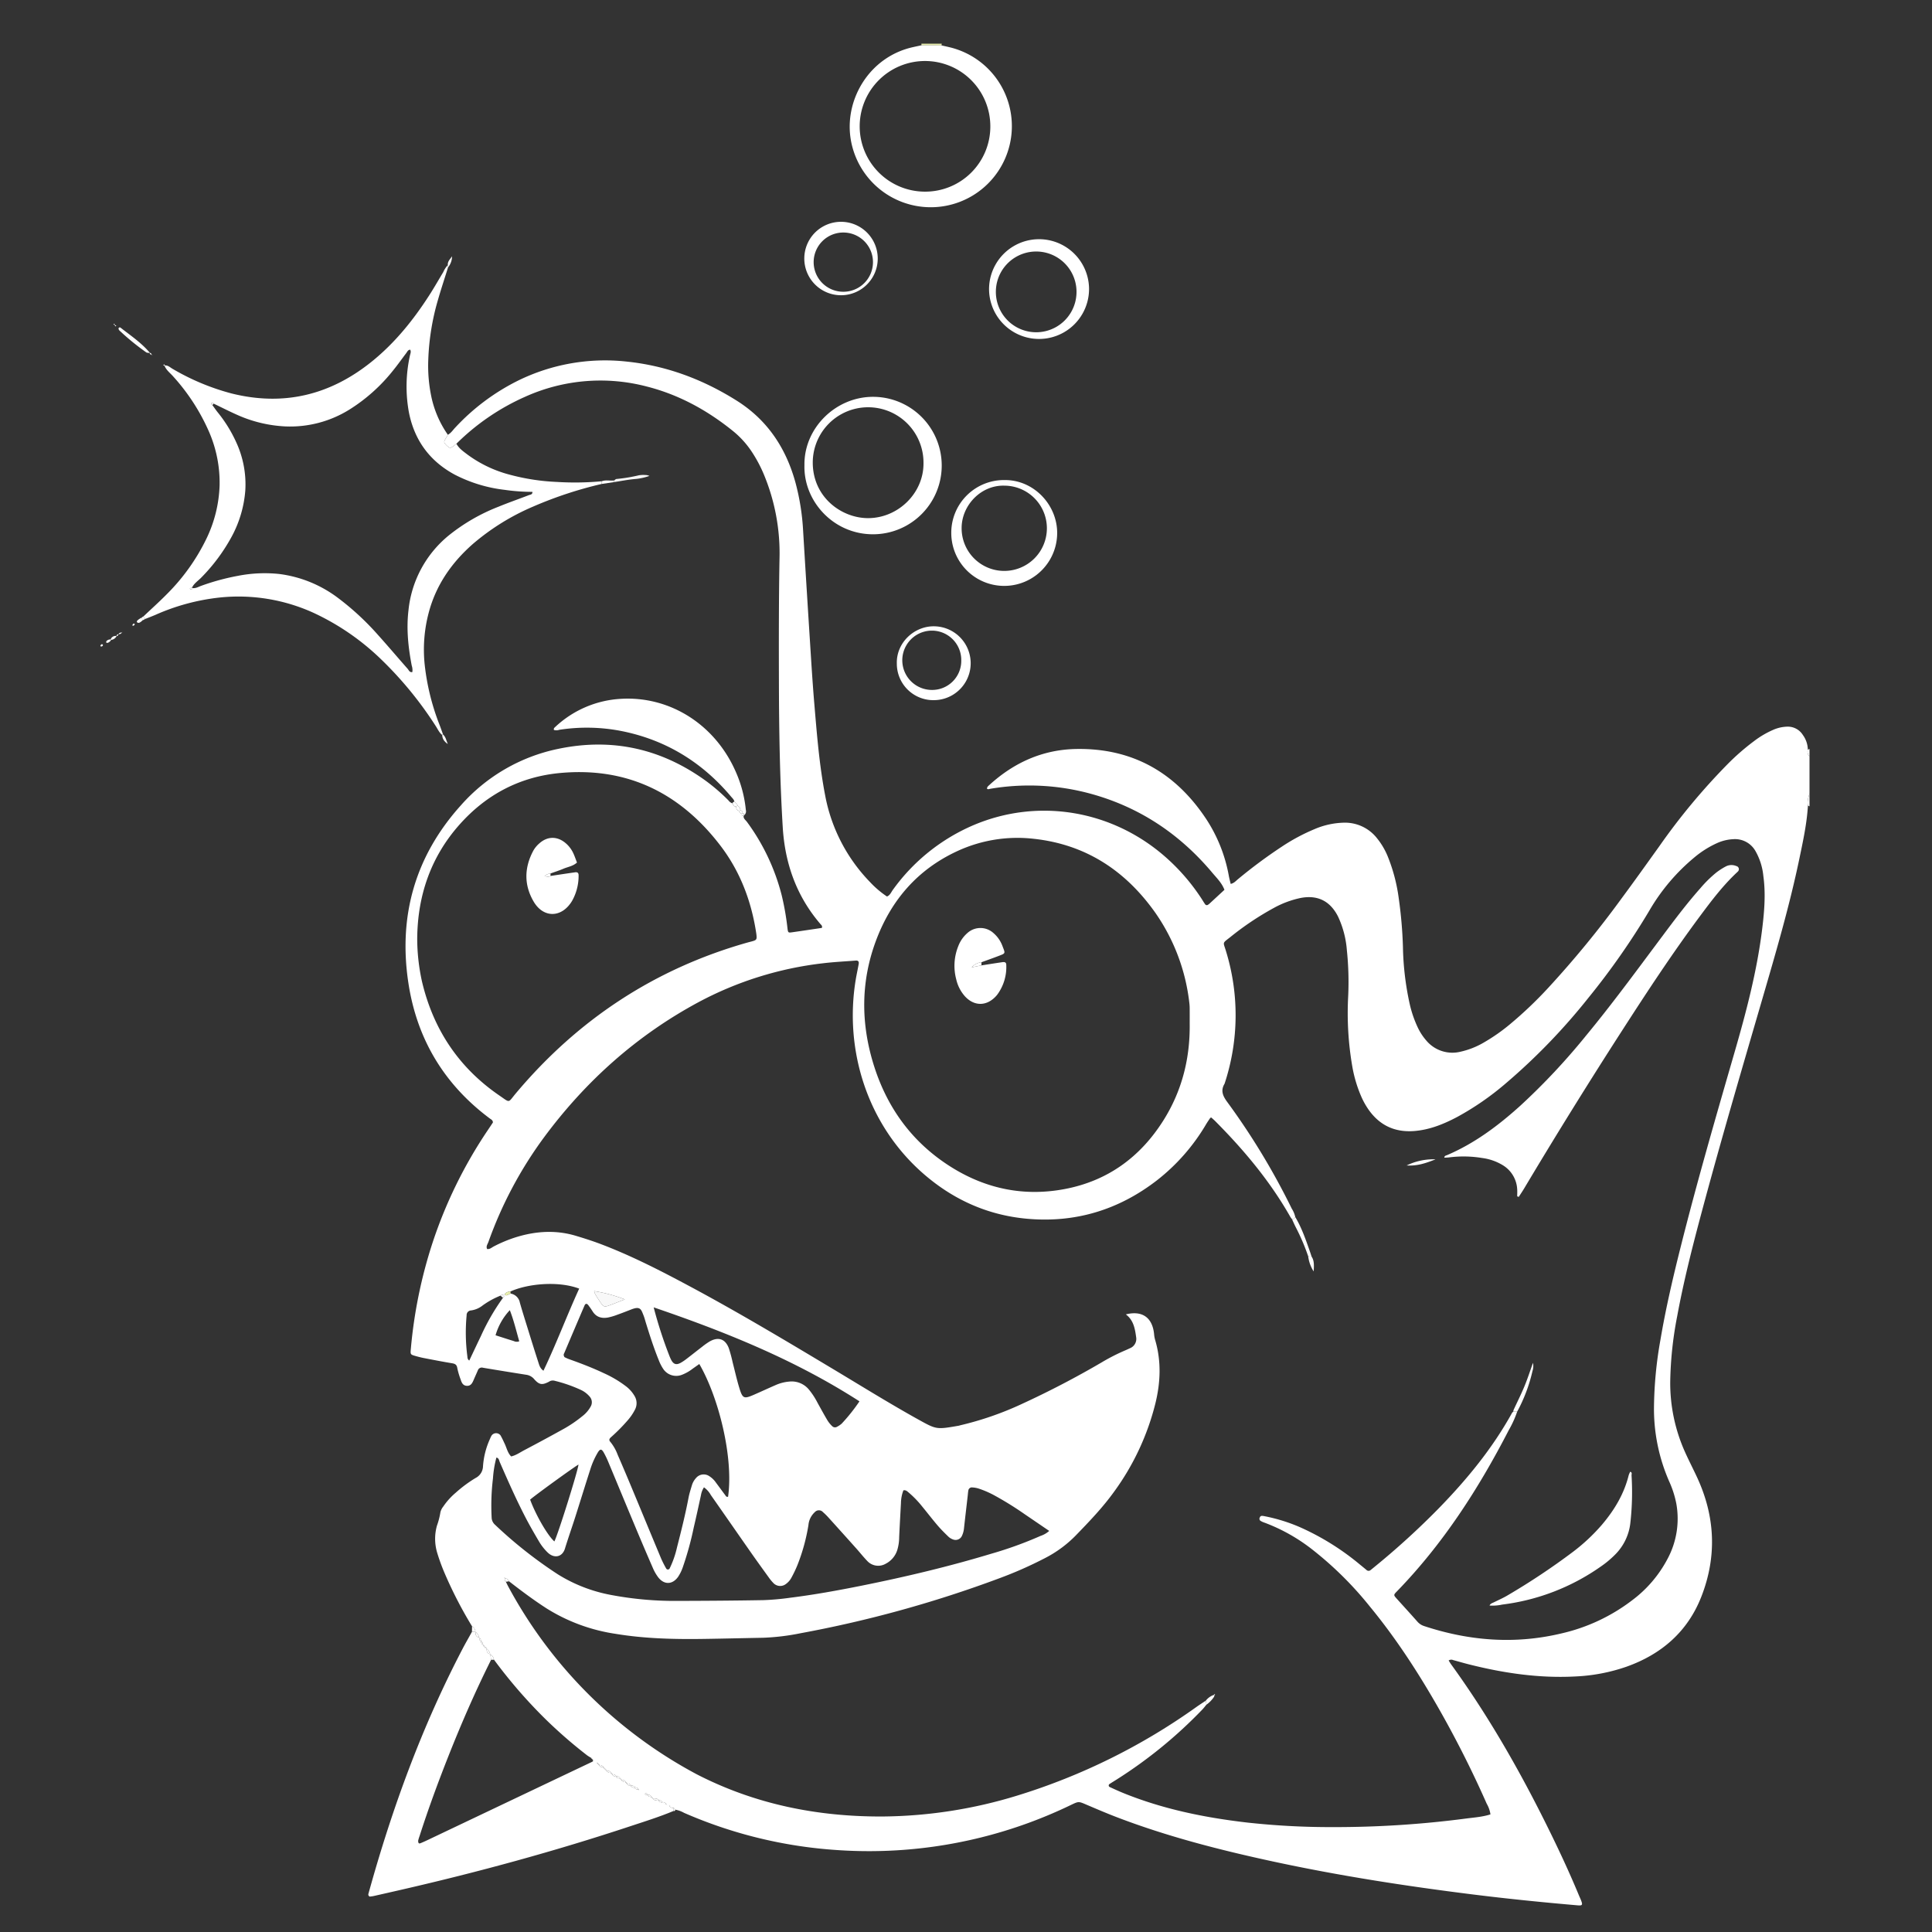 <svg id="Layer_1" data-name="Layer 1" xmlns="http://www.w3.org/2000/svg" viewBox="0 0 800 800"><rect x="0" y="0" width="800" height="800" fill="#333333" stroke="none"/><defs><style>.cls-1{fill:#fff;}.cls-2{fill:#e8eeae;}.cls-3{fill:#f8f8f8;}.cls-4{fill:#feffff;}</style></defs><g id="背景"><path class="cls-1" d="M307.951,337.706c-.269,1.208.744,1.802,1.305,2.563A87.701,87.701,0,0,1,323.722,370.871a110.662,110.662,0,0,1,2.362,13.567c.224,1.766.32,1.826,1.833,1.612,4.143-.586,8.281-1.213,12.394-1.82.334-.837-.273-1.232-.664-1.689-9.835-11.501-14.615-24.991-15.525-39.941-1.219-20.022-1.539-40.071-1.587-60.126-.041-17.115-.063-34.23.249-51.345a84.778,84.778,0,0,0-6.368-34.393,56.486,56.486,0,0,0-5.196-9.786,37.797,37.797,0,0,0-7.7-8.463c-10.656-8.614-22.435-15.077-35.764-18.455a75.739,75.739,0,0,0-50.147,4.188A95.045,95.045,0,0,0,188.994,183.735q-.574.451-1.15.904c-1.309,1.034-1.658,1.017-2.85-.141-1.328-1.291-1.34-1.471-.278-3.186.26-.42.486-.861.728-1.293,1.291-.663,2.046-1.89,3-2.897a90.205,90.205,0,0,1,25.895-19.43,81.699,81.699,0,0,1,44.973-7.988c16.581,1.687,31.717,7.375,45.734,16.191,12.723,8.002,20.448,19.673,24.366,34.023a96.201,96.201,0,0,1,3.127,19.622q1.371,22.751,2.816,45.497c.561,8.792,1.092,17.588,1.834,26.366,1.075,12.717,2.077,25.453,4.501,38.007a69.909,69.909,0,0,0,18.577,35.845,39.838,39.838,0,0,0,7.011,5.97c1.294-.511,1.727-1.795,2.453-2.78a79.592,79.592,0,0,1,33.685-26.9c26.548-11.138,56.767-6.132,78.802,12.986A83.98,83.98,0,0,1,497.718,372.417c.416.642.795,1.31,1.246,1.925a.85.85,0,0,0,1.293.268,6.352,6.352,0,0,0,.605-.468q3.079-2.839,6.151-5.687c-1.048-2.805-3.172-4.866-5.03-7.078-13.87-16.508-31.089-27.797-52.058-33.155A96.659,96.659,0,0,0,410.056,326.62c-.447.073-.908.35-1.352-.019-.025-.75.528-1.142.986-1.56,10.188-9.305,22.121-14.662,35.954-14.903,23.376-.408,41.21,9.846,53.954,29.208a63.259,63.259,0,0,1,9.236,23.334c.206,1.094.497,2.173.763,3.322,1.388-.27,2.116-1.214,2.977-1.916a205.12,205.12,0,0,1,18.131-13.459,80.252,80.252,0,0,1,13.463-7.237,32.669,32.669,0,0,1,12.625-2.741,16.83,16.83,0,0,1,13.34,6.381,29.871,29.871,0,0,1,4.479,7.542,70.876,70.876,0,0,1,4.571,17.342,181.974,181.974,0,0,1,1.746,20.211,119.181,119.181,0,0,0,2.868,23.912,47.183,47.183,0,0,0,3.253,9.38,23.331,23.331,0,0,0,3.542,5.437,14.074,14.074,0,0,0,14.17,4.639,33.613,33.613,0,0,0,9.906-3.955,76.347,76.347,0,0,0,10.643-7.47,166.56,166.56,0,0,0,15.801-15.046,414.639,414.639,0,0,0,30.346-37.001c5.318-7.181,10.503-14.461,15.71-21.723a265.645,265.645,0,0,1,28.134-33.826,96.87,96.87,0,0,1,10.96-9.556,38.059,38.059,0,0,1,7.887-4.665,15.381,15.381,0,0,1,5.917-1.357,7.336,7.336,0,0,1,6.455,3.438,10.63,10.63,0,0,1,2.062,6.064,2.742,2.742,0,0,0,.695,2.807v15.33c-.47,1.645-1.034,3.278-.653,5.034-.44,7.417-2.015,14.657-3.524,21.896-4.089,19.617-9.719,38.83-15.322,58.051-8.635,29.622-17.345,59.224-25.315,89.034-3.756,14.046-7.335,28.137-9.971,42.446a153.3,153.3,0,0,0-2.886,26.992A69.731,69.731,0,0,0,697.765,601.34c1.569,3.487,3.332,6.886,4.942,10.355,7.53,16.22,8.293,32.793,1.791,49.428-5.688,14.554-16.566,23.925-31.16,29.077a74.212,74.212,0,0,1-20.598,3.964c-15.055.857-29.777-1.293-44.329-4.941-2.225-.558-4.425-1.213-6.643-1.802a1.929,1.929,0,0,0-1.912.153c.345.544.651,1.089,1.015,1.591,16.226,22.386,29.748,46.362,41.828,71.184,3.906,8.027,7.639,16.136,11.061,24.385.293.706.626,1.396.905,2.108.773,1.973.556,2.29-1.419,2.119-14.492-1.255-28.965-2.706-43.398-4.51-27.851-3.482-55.574-7.778-83.019-13.712-21.823-4.719-43.424-10.263-64.322-18.25-4.285-1.638-8.503-3.452-12.724-5.251-3.133-1.335-3.116-1.39-6.363.175q-8.618,4.155-17.602,7.443a192.394,192.394,0,0,1-80.123,11.149,188.689,188.689,0,0,1-62.478-15.365,11.101,11.101,0,0,0-3.572-1.282q-.365-.422-.731-.844-1.533-.765-3.064-1.534a1.817,1.817,0,0,0-1.532-.767,1.889,1.889,0,0,0-1.504-.778c-.593-.798-1.476-.711-2.315-.76q-.377-.377-.753-.755a1.835,1.835,0,0,0-1.547-.787,3.394,3.394,0,0,0-.529-.493.358.358,0,0,0-.577.241c-.016.06.139.211.241.25a6.348,6.348,0,0,0,.709.187,1.902,1.902,0,0,0,1.569.737q.384.37.767.741c.574.832,1.466.736,2.306.791a1.864,1.864,0,0,0,1.497.786q1.533.767,3.071,1.526a1.933,1.933,0,0,0,1.533.765q.034.62.069,1.239c-5.884,2.45-11.965,4.346-18.006,6.346-30.975,10.254-62.415,18.839-94.208,26.145q-5.958,1.369-11.923,2.711c-.599.134-1.219.177-1.648.237-.787-.499-.55-1.035-.425-1.485,9.67-34.982,22.065-68.916,38.905-101.137,1.239-2.371,2.584-4.686,3.879-7.027q.749.015,1.5.029c-.097,1.175.155,2.115,1.539,2.294-.053.664-.057,1.303.756,1.54a1.583,1.583,0,0,0,.747,1.547.875.875,0,0,0,.779.77c.066.449.234.794.775.755-.074,1.154.215,2.069,1.525,2.308l.286,2.381c-6.609,13.227-12.495,26.774-17.919,40.525-4.206,10.665-8.151,21.425-11.657,32.343a18.121,18.121,0,0,0-.566,1.821,1.747,1.747,0,0,0,.107,1.069c.215.425.671.215.981.089.942-.383,1.869-.807,2.788-1.244q23.979-11.398,47.954-22.804,10.171-4.836,20.343-9.669c.095-.066.268-.129.27-.197a3.174,3.174,0,0,0-.091-.613.396.396,0,0,1-.376-.416l.001-.018a1.012,1.012,0,0,0-.451-.352,18.16,18.16,0,0,1-1.61-1.002,197.874,197.874,0,0,1-17.031-14.791A206.764,206.764,0,0,1,204.541,687.233a3.347,3.347,0,0,0-1.537-2.254,4.216,4.216,0,0,0-1.524-2.306.934.934,0,0,0-.777-.758c-.075-.442-.241-.792-.776-.769.034-.655-.012-1.272-.753-1.552a1.869,1.869,0,0,0-.753-1.545,3.952,3.952,0,0,0-1.542-2.29,2.988,2.988,0,0,0-1.412-2.334,173.567,173.567,0,0,1-11.544-22.449,80.039,80.039,0,0,1-2.859-7.895,20.087,20.087,0,0,1-.132-11.344,30.17,30.17,0,0,0,1.431-5.528,5.876,5.876,0,0,1,1.175-2.367,27.916,27.916,0,0,1,5.101-5.682,54.067,54.067,0,0,1,8.289-6.155,5.598,5.598,0,0,0,3.071-4.832,32.768,32.768,0,0,1,2.925-11.432,8.383,8.383,0,0,1,.662-1.359,2.301,2.301,0,0,1,3.637-.07,32.704,32.704,0,0,1,1.537,3.063c1.003,1.883,1.315,4.118,2.902,5.703,2.014-.458,3.676-1.672,5.457-2.608q7.788-4.094,15.488-8.357a53.511,53.511,0,0,0,8.576-5.742,12.764,12.764,0,0,0,3.456-4.044,3.512,3.512,0,0,0-.404-3.947,10.796,10.796,0,0,0-3.947-2.959A59.77,59.77,0,0,0,229.455,571.697a2.763,2.763,0,0,0-2.144.451c-2.808,1.432-3.952,1.311-6.035-.969a5.197,5.197,0,0,0-3.167-1.885q-9.07-1.424-18.126-2.943a1.711,1.711,0,0,0-2.125,1.107c-.556,1.288-1.142,2.562-1.693,3.852-.567,1.328-1.151,2.648-2.927,2.526-1.557-.107-2.072-1.304-2.471-2.557A31.476,31.476,0,0,1,189.362,566.525c-.219-1.458-.926-1.824-2.22-2.037-3.899-.642-7.778-1.405-11.659-2.153-1.125-.217-2.238-.506-3.342-.817-2.28-.644-2.24-.655-2.004-3.186a197.011,197.011,0,0,1,8.87-43.423,189.178,189.178,0,0,1,22.989-46.949c.713-1.057,1.417-2.121,2.102-3.148.014-.981-.763-1.288-1.341-1.72-18.811-14.056-30.078-32.773-33.628-55.897-4.279-27.872,2.768-52.687,21.719-73.733a73.521,73.521,0,0,1,40.389-23.393c22.501-4.681,43.024.03,61.527,13.627a78.507,78.507,0,0,1,8.934,7.8,3.198,3.198,0,0,0,1.5,1.12c.529.122.623-.315.901-.518l.048-.189c-.341.241-.845.321-.713.962a1.276,1.276,0,0,0,1.443,1.084l.046-.007-.044-.065c-.18,1.032.408,1.846,1.325,1.81.099-.004.192-.149.289-.228l-.069-.092c-.555.778-.376,1.148.801,1.656l-.073-.099c-.02.607.063,1.108.879.852ZM250.451,732.562l.765.742a1.807,1.807,0,0,0,1.534.79q.382.372.764.745a2.002,2.002,0,0,0,1.49.833,1.96,1.96,0,0,0,1.579.721q.378.376.756.752a1.786,1.786,0,0,0,1.544.781l.761.747a1.971,1.971,0,0,0,1.497.823,2.152,2.152,0,0,0,1.533.767,1.94,1.94,0,0,0,1.568.738l.423.27-.276-.419a1.883,1.883,0,0,0-1.55-.787,1.853,1.853,0,0,0-1.527-.773,1.794,1.794,0,0,0-1.532-.755l-.753-.755a1.789,1.789,0,0,0-1.543-.781q-.379-.375-.758-.749a1.846,1.846,0,0,0-1.539-.797,1.778,1.778,0,0,0-1.532-.754l-.75-.757a1.762,1.762,0,0,0-1.549-.775q-.373-.38-.747-.759l-.764-.768a1.841,1.841,0,0,0-1.545-.782q-.381-.39-.763-.778l-.453-.261.267.447.787.754a1.834,1.834,0,0,0,1.538.79Q250.063,732.186,250.451,732.562Zm-41.306-79.023c-.159-.326-.265-.367-.273-.12-.001.027.195.06.3.091a1.091,1.091,0,0,0,.295,1.471c.284.571.559,1.146.854,1.712a190.058,190.058,0,0,0,78.206,78.013c24.108,12.405,49.896,17.567,76.811,17.469a194.809,194.809,0,0,0,56.107-8.733,257.98,257.98,0,0,0,74.044-36.678c1.247-.879,2.534-1.701,3.803-2.549l.275,1.637c-.568.68-1.097,1.398-1.709,2.036a190.444,190.444,0,0,1-35.501,28.99c-.969.616-1.954,1.207-2.913,1.839a.704.704,0,0,0,.02,1.228c1.856.845,3.704,1.71,5.592,2.478,16.435,6.685,33.635,10.189,51.178,12.234a315.571,315.571,0,0,0,35.527,1.908,417.108,417.108,0,0,0,55.342-3.554c3.361-.438,6.787-.663,10.06-1.715a12.234,12.234,0,0,0-1.542-4.409q-8.513-19.269-18.848-37.627c-8.729-15.477-18.302-30.392-29.622-44.129a145.407,145.407,0,0,0-23.617-23.395,74.204,74.204,0,0,0-19.92-11.234,7.559,7.559,0,0,1-1.724-.797,1.054,1.054,0,0,1-.213-1.374.902.902,0,0,1,.826-.649,6.089,6.089,0,0,1,1.131.149,70.559,70.559,0,0,1,14.935,4.672,106.017,106.017,0,0,1,24.583,15.378c.891.725,1.784,1.448,2.664,2.187a1.238,1.238,0,0,0,1.716.063c.505-.39.993-.801,1.487-1.205a321.88,321.88,0,0,0,26.604-24.22c11.725-12.008,22.322-24.888,30.477-39.645a3.027,3.027,0,0,1,.515-.549q.805.017,1.611.033a42.642,42.642,0,0,1-3.473,7.637c-12.522,24.28-27.193,47.071-46.318,66.769-1.451,1.494-1.43,1.526-.012,3.1,2.82,3.129,5.667,6.236,8.456,9.392a6.256,6.256,0,0,0,2.815,1.872c18.711,6.173,37.692,7.652,56.951,3.029a75.915,75.915,0,0,0,29.227-13.733,50.912,50.912,0,0,0,14.571-17.031A35.147,35.147,0,0,0,694.12,622.58a41.104,41.104,0,0,0-2.915-9.085,74.864,74.864,0,0,1-6.329-30.506,166.704,166.704,0,0,1,2.673-28.176c2.23-13.217,5.298-26.255,8.573-39.248,6.766-26.847,14.477-53.43,22.173-80.019,4.864-16.802,9.294-33.704,11.417-51.115.882-7.231,1.465-14.484.446-21.767a25.903,25.903,0,0,0-3.192-10.147,9.73,9.73,0,0,0-9.242-5.03,18.361,18.361,0,0,0-6.652,1.592,40.59,40.59,0,0,0-9.669,6.126,82.289,82.289,0,0,0-18.434,21.843,302.465,302.465,0,0,1-25.199,36.071,254.497,254.497,0,0,1-34.268,35.489,116.086,116.086,0,0,1-20.12,13.911c-5.559,2.935-11.322,5.292-17.69,5.806-7.915.64-14.225-2.19-18.866-8.659a31.427,31.427,0,0,1-3.181-5.665,54.712,54.712,0,0,1-3.63-12.066,129.704,129.704,0,0,1-1.764-29.374,126.529,126.529,0,0,0-.545-19.126,39.847,39.847,0,0,0-3.687-13.987c-3.275-6.413-8.479-8.954-15.484-7.613a39.998,39.998,0,0,0-11.071,4.126,120.235,120.235,0,0,0-18.102,12.135c-3.337,2.615-2.877,1.865-1.743,5.63a90.32,90.32,0,0,1-.547,55.012c-1.706,2.82-.764,5.03,1.084,7.55a291.301,291.301,0,0,1,26.724,44.165,10.751,10.751,0,0,1,1.465,3.504,1.429,1.429,0,0,1-1.375.851,9.904,9.904,0,0,1-.673-.927c-8.39-14.774-19.174-27.668-31.109-39.657-.533-.536-1.116-1.022-1.638-1.497-.233.113-.385.137-.443.223-.565.84-1.145,1.672-1.664,2.541a82.362,82.362,0,0,1-20.316,23.209c-15.949,12.349-34.021,17.804-54.093,15.934-16.245-1.513-30.501-7.982-42.774-18.713-23.089-20.188-32.774-51.038-27.907-80.359.355-2.139.838-4.256,1.214-6.392.177-1.006-.223-1.492-1.204-1.415-4.578.359-9.163.579-13.732,1.133a143.96,143.96,0,0,0-51.202,15.991c-25.737,13.807-46.993,32.831-64.309,56.277a167.79,167.79,0,0,0-22.888,43.139c-.327.909-1.077,1.792-.523,2.893,1.131.17,1.893-.624,2.753-1.067a56.35,56.35,0,0,1,9.538-3.926c8.128-2.456,16.299-2.93,24.504-.458,3.416,1.029,6.826,2.11,10.16,3.373,12.912,4.891,25.161,11.203,37.305,17.716,20.135,10.798,39.733,22.529,59.326,34.269,11.711,7.018,23.306,14.235,35.252,20.852,7.257,4.02,7.305,3.989,16.423,2.414.25-.043.49-.143.739-.2a131.248,131.248,0,0,0,25.612-8.902q16.87-7.766,32.906-17.155a80.893,80.893,0,0,1,9.183-4.717c.821-.35,1.638-.711,2.442-1.098a4.152,4.152,0,0,0,2.598-4.635c-.489-3.526-1.081-7.019-4.262-9.393,6.797-1.708,11.024,1.297,11.699,8.177a11.911,11.911,0,0,0,.39,2.254c2.647,8.818,2.297,17.672.133,26.484a105.073,105.073,0,0,1-17.098,36.524c-4.715,6.553-10.28,12.348-15.886,18.129a49.237,49.237,0,0,1-12.567,9.274,165.234,165.234,0,0,1-19.238,8.497,488.994,488.994,0,0,1-82.123,22.686,94.659,94.659,0,0,1-15.565,1.877c-8.167.151-16.334.358-24.501.477-12.263.179-24.505-.102-36.642-2.121a74.135,74.135,0,0,1-28.503-10.539c-5.374-3.466-10.472-7.288-15.514-11.201a2.023,2.023,0,0,0-1.628-1.242Zm-1.923-117.031a34.119,34.119,0,0,0-7.334,4.025,9.964,9.964,0,0,1-4.821,2.092,1.92,1.92,0,0,0-1.848,1.989l.002.047a75.449,75.449,0,0,0,.277,16.771c.088.616.002,1.407.822,1.938,1.661-3.5,3.217-6.83,4.816-10.14a90.843,90.843,0,0,1,9.136-15.837c.391-.321.696-.688.202-1.133C207.985,535.82,207.619,536.312,207.222,536.508Zm4.226-.864a4.677,4.677,0,0,1,3.821,3.776c.977,3.428,2.05,6.829,3.106,10.234,1.471,4.743,2.931,9.489,4.469,14.21.423,1.3.734,2.727,2.19,3.724,5.337-11.198,9.671-22.766,14.795-33.997-8.783-3.301-21.446-2.016-28.476,1.195a3.231,3.231,0,0,0-2.093.739.638.638,0,0,0-.147.616.681.681,0,0,0,.613.233c.59-.196,1.15-.479,1.722-.729Zm281.179-111.714c0-2.169.014-4.339-.007-6.508a19.483,19.483,0,0,0-.16-2.292,81.192,81.192,0,0,0-14.081-37.199c-12.348-17.437-28.809-28.276-50.337-30.605a59.291,59.291,0,0,0-32.407,5.46c-15.622,7.442-26.235,19.601-32.471,35.573-6.857,17.563-6.87,35.43-1.167,53.264,5.685,17.775,16.267,31.963,32.224,41.85,14.37,8.904,30.013,12.03,46.619,8.893,17.754-3.354,31.299-13.192,40.887-28.411C489.413,451.759,492.812,438.297,492.628,423.93Zm-319.867-35.389a82.85,82.85,0,0,0,1.967,17.852c4.683,19.855,15.25,35.744,32.126,47.288,4.542,3.106,3.381,3.054,6.783-.994,25.599-30.455,57.349-51.457,95.683-62.346.858-.244,1.731-.438,2.583-.7,1.211-.373,1.458-.735,1.382-1.907-.025-.382-.061-.764-.118-1.143-1.997-13.368-6.656-25.716-14.885-36.468-16.658-21.766-38.523-32.546-66.163-30.055-16.737,1.509-30.756,8.878-41.897,21.44-11.965,13.49-17.306,29.523-17.46,47.034ZM291.497,615.87a8.673,8.673,0,0,0-1.246,3.256c-.977,4.485-1.949,8.972-2.999,13.44a131.943,131.943,0,0,1-4.458,16.219,17.697,17.697,0,0,1-1.99,4.122c-2.333,3.292-5.77,3.423-8.249.226a18.624,18.624,0,0,1-2.263-3.972q-3.82-8.767-7.501-17.593c-3.695-8.82-7.341-17.661-11.029-26.484a37.153,37.153,0,0,0-1.666-3.441c-.962-1.765-1.589-1.796-2.575-.175a32.717,32.717,0,0,0-3.092,6.983c-2.118,6.55-4.127,13.134-6.22,19.692-1.395,4.371-2.928,8.699-4.272,13.086-1.113,3.633-4.544,4.175-7.163,1.622a21.581,21.581,0,0,1-3.547-4.499c-1.941-3.295-3.866-6.607-5.625-10.002-3.874-7.476-7.275-15.177-10.642-22.892-.326-.746-.366-1.735-1.418-1.906a45.294,45.294,0,0,0-1.424,8.711,93.263,93.263,0,0,0-.543,16.06,4.099,4.099,0,0,0,1.362,3,181.348,181.348,0,0,0,26.111,20.607,63.503,63.503,0,0,0,21.981,8.509,141.423,141.423,0,0,0,27.406,2.46c11.87-.032,23.741-.106,35.609-.315a104.412,104.412,0,0,0,11.052-.982c10.002-1.248,19.916-3.044,29.794-5.031,18.005-3.622,35.862-7.857,53.449-13.168a159.147,159.147,0,0,0,20.484-7.399,10.412,10.412,0,0,0,3.638-2.084c-3.48-2.371-6.842-4.663-10.206-6.953a134.864,134.864,0,0,0-12.012-7.486,39.625,39.625,0,0,0-6.621-2.968,10.438,10.438,0,0,0-2.986-.593,1.453,1.453,0,0,0-1.657,1.215l-.001.01c-.142.75-.186,1.518-.274,2.277-.511,4.437-1.036,8.873-1.522,13.312a9.548,9.548,0,0,1-.902,3.307,2.88,2.88,0,0,1-3.572,1.442,5.379,5.379,0,0,1-1.949-1.143c-1.559-1.504-3.106-3.034-4.513-4.678-2.157-2.521-4.174-5.161-6.287-7.72a41.255,41.255,0,0,0-5.556-5.799c-.664-.544-1.29-1.261-2.327-1.017a15.412,15.412,0,0,0-1.01,5.237c-.249,4.717-.524,9.433-.739,14.152a18.597,18.597,0,0,1-.774,5.284,9.621,9.621,0,0,1-4.797,5.707,6.177,6.177,0,0,1-7.692-1.196c-1.592-1.653-3.014-3.469-4.546-5.181q-5.744-6.423-11.525-12.812a24.468,24.468,0,0,0-2.187-2.144,2.263,2.263,0,0,0-3.419-.019,8.199,8.199,0,0,0-2.631,5.357,79.275,79.275,0,0,1-4.558,16.565,51.311,51.311,0,0,1-2.467,5.17,7.594,7.594,0,0,1-2.229,2.595,3.862,3.862,0,0,1-5.217-.299,18.134,18.134,0,0,1-1.951-2.356c-2.468-3.412-4.937-6.825-7.352-10.275-5.562-7.946-11.081-15.922-16.652-23.862a9.78,9.78,0,0,0-2.834-3.18ZM289.567,564.812c-.926.652-1.844,1.301-2.763,1.946a17.144,17.144,0,0,1-4.297,2.461,6.462,6.462,0,0,1-8.028-2.611,18.21,18.21,0,0,1-1.709-3.406c-2.06-5.084-3.739-10.303-5.351-15.543-.3-.975-.548-1.971-.923-2.917-1.006-2.538-1.314-4-5.06-2.543-1.9.739-3.796,1.49-5.717,2.17a24.925,24.925,0,0,1-4.02,1.197c-2.572.444-4.811-.159-6.303-2.542-.541-.864-1.133-1.698-1.741-2.517-.634-.853-1.234-.82-1.639.125q-4.217,9.843-8.393,19.704a1.472,1.472,0,0,0-.217.723c.064.343.19.819.442.954a18.191,18.191,0,0,0,2.456,1.027c4.683,1.675,9.317,3.472,13.814,5.6a46.314,46.314,0,0,1,8.877,5.241,13.72,13.72,0,0,1,3.804,4.241,5.733,5.733,0,0,1,.17,5.497,21.52,21.52,0,0,1-2.986,4.428,72.995,72.995,0,0,1-6.99,7.072c-.615.563-.996,1.126-.271,1.923a18.6,18.6,0,0,1,3.022,5.294q2.823,6.488,5.542,13.02c4.17,10.002,8.3,20.021,12.481,30.019a43.03,43.03,0,0,0,2.073,4.086.821.821,0,0,0,1.499-.105,39.813,39.813,0,0,0,3.002-8.653c1.741-6.791,3.447-13.591,4.758-20.485.332-1.747.889-3.454,1.395-5.163a7.684,7.684,0,0,1,1.67-2.983,4.129,4.129,0,0,1,5.517-.84,9.538,9.538,0,0,1,2.74,2.635c1.297,1.738,2.574,3.491,3.872,5.228.289.386.533.914,1.19.641,2.291-16.227-3.863-41.057-11.914-54.926Zm-18.893-23.46a179.269,179.269,0,0,0,6.673,20.504c.202.467.404.939.651,1.383.942,1.691,2.057,2.042,3.809,1.101a19.381,19.381,0,0,0,2.539-1.705c2.13-1.625,4.221-3.302,6.349-4.93a29.34,29.34,0,0,1,3.118-2.209c3.592-2.068,6.505-1.106,7.967,2.743a56.453,56.453,0,0,1,1.597,5.899c.929,3.577,1.719,7.196,2.805,10.724,1.314,4.27,1.887,4.46,5.983,2.681,3.039-1.32,6.042-2.722,9.079-4.044a17.611,17.611,0,0,1,5.532-1.414,9.237,9.237,0,0,1,8.171,3.301,30.099,30.099,0,0,1,3.553,5.433c1.359,2.453,2.704,4.917,4.135,7.329a11.967,11.967,0,0,0,1.918,2.36,1.645,1.645,0,0,0,2.111.253,8.84,8.84,0,0,0,1.882-1.283,74.297,74.297,0,0,0,7.34-9.215c-26.487-17.068-55.223-28.679-85.212-38.912Zm-41.131,96.92c1.36-2.424,9.789-29.277,9.993-31.834-2.538,1.51-18.697,13.243-20.017,14.534C221.879,627.395,226.741,635.786,229.543,638.273ZM215.009,555.391c-1.256-4.377-2.26-8.671-3.904-12.879a25.302,25.302,0,0,0-5.904,10.398c2.524.807,5.057,1.637,7.605,2.418a2.69,2.69,0,0,0,2.203.063Zm31.013-20.781a7.192,7.192,0,0,0,.443,1.308c.804,1.292,1.608,2.586,2.486,3.827.902,1.276,1.401,1.468,2.916.941,2.109-.734,4.173-1.598,6.855-2.639A61.528,61.528,0,0,0,246.022,534.61Z"/><path class="cls-2" d="M381.608,18.74a3.064,3.064,0,0,1-.078-.64h8.428q-.061.348-.089.701Q385.74,18.771,381.608,18.74Z"/><path class="cls-1" d="M748.624,333.567c-.381-1.756.183-3.389.653-5.034v5.366Q748.949,333.736,748.624,333.567Z"/><path class="cls-1" d="M749.277,313.203a2.742,2.742,0,0,1-.695-2.807c.232-.084.464-.171.695-.259ZM185.444,180.019c-.242.431-.467.873-.728,1.293-1.062,1.715-1.05,1.894.278,3.186,1.191,1.159,1.541,1.176,2.85.141q.575-.454,1.15-.904c1.05,1.983,2.881,3.19,4.579,4.495a51.359,51.359,0,0,0,17.797,8.408,89.1,89.1,0,0,0,19.165,2.918,120.77,120.77,0,0,0,18.651-.277q-.043.563-.082,1.125a165.703,165.703,0,0,0-28.296,9.338,96.31,96.31,0,0,0-24.958,15.462c-8.837,7.752-15.317,17.055-18.342,28.551a59.645,59.645,0,0,0-1.635,21.626,96.932,96.932,0,0,0,6.151,24.808c.504,1.309.956,2.638,1.432,3.957l-.283-.086-.057.29c-1.248-.969-1.845-2.417-2.672-3.687a153.29,153.29,0,0,0-22.216-27.242,101.589,101.589,0,0,0-28.515-19.714,74.958,74.958,0,0,0-38.835-6.276,88.754,88.754,0,0,0-26.49,7.156c-1.401.605-2.831,1.143-4.248,1.71q-.393-.509-.785-1.014c3.241-3.07,6.573-6.05,9.704-9.229a84.191,84.191,0,0,0,16.399-22.951,54.776,54.776,0,0,0,5.475-22.141,52.933,52.933,0,0,0-4.305-22.006,84.651,84.651,0,0,0-14.893-23.057c-1.244-1.423-2.837-2.573-3.592-4.399l.179-.166c1.27-.102,2.108.802,3.083,1.359a96.91,96.91,0,0,0,24.277,10.178c21.585,5.451,40.923.798,58.166-13.075,9.656-7.769,17.318-17.291,23.981-27.659,2-3.112,3.829-6.334,5.735-9.506a9.985,9.985,0,0,1,1.867-2.854c.032.315.065.627.098.939-1.405,4.502-2.891,8.981-4.197,13.512a100.346,100.346,0,0,0-3.982,24.494,62.39,62.39,0,0,0,1.273,15.605,42.893,42.893,0,0,0,6.819,15.689ZM79.727,243.518c1.349.177,2.478-.548,3.659-.967a95.474,95.474,0,0,1,15.122-4.107,57.642,57.642,0,0,1,17.144-.767,51.013,51.013,0,0,1,24.5,10.061,111.48,111.48,0,0,1,16.528,15.358c4.098,4.556,8.054,9.238,12.109,13.833.511.58.816,1.614,1.956,1.349a5.915,5.915,0,0,0-.255-2.672c-1.45-7.549-2.259-15.108-1.355-22.83a45.959,45.959,0,0,1,16.826-31.178,77.941,77.941,0,0,1,20.494-11.793c4.126-1.698,8.349-3.16,12.512-4.771.603-.233,1.562-.199,1.491-1.368a79.944,79.944,0,0,1-11.452-.827,60.093,60.093,0,0,1-20.752-6.32c-10.417-5.644-16.73-14.344-18.97-25.969a59.534,59.534,0,0,1,.433-23.206c.168-.837.615-1.663.135-2.543-.945.037-1.208.86-1.651,1.439-1.783,2.332-3.463,4.747-5.319,7.019A71.481,71.481,0,0,1,144.739,169.562a46.411,46.411,0,0,1-26.623,7.004,55.046,55.046,0,0,1-19.98-4.816c-3.26-1.448-6.441-3.073-9.659-4.614-.282-.227-.639-.537-.93-.194-.313.368.056.617.386.787.748,1.019,1.461,2.065,2.249,3.051a56.508,56.508,0,0,1,7.605,12.296,41.556,41.556,0,0,1,3.788,20.035A47.82,47.82,0,0,1,95.858,222.345a74.863,74.863,0,0,1-12.479,16.781c-1.309,1.355-2.978,2.385-3.852,4.148a7.109,7.109,0,0,0-.69.255c-.101.048-.165.173-.245.263.093.082.179.223.282.237.407.057.752-.037.855-.511Z"/><path class="cls-1" d="M381.608,18.74q4.131.031,8.261.061c1.488.348,2.99.648,4.464,1.052a33.584,33.584,0,1,1-42.19,36.99c-2.203-16.031,7.979-33.242,25.73-37.288,1.242-.283,2.49-.544,3.735-.815Zm28.467,33.661a27.048,27.048,0,1,0-27.137,26.958l.05 0a26.964,26.964,0,0,0,27.087-26.841l0-.117Z"/><path class="cls-1" d="M304.149,331.909l-.048.189c-.082-.969-.805-1.551-1.37-2.222-11.897-14.145-26.786-23.363-44.938-27.075a74.253,74.253,0,0,0-26.238-.599,3.531,3.531,0,0,1-2.17.062c-.241-.631.211-.957.567-1.281a43.182,43.182,0,0,1,26.825-11.591c20.366-1.356,39.437,10.478,48.053,30.562a51.049,51.049,0,0,1,4.013,15.475,2.049,2.049,0,0,1-.893,2.278l.082.077c.013-.599.182-1.36-.879-.852l.073.099c.514-.756.316-1.165-.801-1.656l.069.092c.186-.9-.421-1.382-1.02-1.833-.087-.065-.391.16-.594.251l.044.065c.119-.253.713-.309.333-.766-.359-.433-.738-.849-1.109-1.272Z"/><path class="cls-1" d="M333.103,192.637c-.239-15.366,12.941-28.428,28.616-28.32a28.459,28.459,0,0,1-.168,56.917q-.061 0-.121,0c-16.403-.026-28.722-13.759-28.327-28.597Zm49.297-.881a22.927,22.927,0,0,0-45.853-.378q-.001.113-.001.226c.057,14.383,11.978,22.931,22.867,22.945,12.506.017,23.104-10.401,22.987-22.793Z"/><path class="cls-1" d="M415.936,198.78c12.201-.124,21.865,10.32,21.815,21.989a21.924,21.924,0,0,1-43.848-.171l0-.037a21.821,21.821,0,0,1,21.861-21.781Q415.849,198.779,415.936,198.78ZM415.858,201.1c-9.645-.264-17.561,8.085-17.667,17.376A17.652,17.652,0,1,0,415.933,201.1q-.038-0-.075-0Zm-6.311-81.299a20.704,20.704,0,0,1,41.407-.244q.001.113 0.0.226a20.704,20.704,0,0,1-41.407.018Zm36.216,1.161a16.699,16.699,0,0,0-33.396-.348q-0.0.096 0.0.191a16.698,16.698,0,0,0,33.396.157ZM371.356,274.752c-.232-8.581,7.084-15.387,15.202-15.415a15.291,15.291,0,0,1,.24,30.581A15.109,15.109,0,0,1,371.36,275.146Q371.356,274.949,371.356,274.752Zm14.461,10.935A12.039,12.039,0,0,0,398.038,273.833q.002-.117.001-.235a12.169,12.169,0,0,0-11.869-12.463q-.202-.005-.404-.003a12.278,12.278,0,0,0,.052,24.555h0Zm-52.772-178.885a15.204,15.204,0,1,1-.002.226Q333.044,106.915,333.046,106.802ZM349.062,120.808a12.263,12.263,0,1,0,.153-24.525q-.066-0-.132-0a12.263,12.263,0,0,0-.021,24.525Z"/><path class="cls-1" d="M61.997,146.161c-.491-.082-1.089-.012-1.456-.27A99.893,99.893,0,0,1,49.566,136.954a1.517,1.517,0,0,1-.428-.617.52.52,0,0,1,.772-.66c4.207,3.29,8.679,6.276,12.149,10.425Z"/><path class="cls-3" d="M254.33,198.936c.31-.208.607-.572.932-.6a66.265,66.265,0,0,0,9.296-1.536,11.604,11.604,0,0,1,2.649-.11,4.022,4.022,0,0,1,1.698.37,23.782,23.782,0,0,1-5.451,1.251c-3.12.232-6.211.868-9.313,1.335q.111-.35.189-.709Z"/><path class="cls-1" d="M185.531,110.719c-.033-.312-.066-.624-.098-.939-.163-1.57,1.011-2.503,1.75-3.657A7.329,7.329,0,0,1,185.531,110.719Z"/><path class="cls-1" d="M254.33,198.936q-.078.359-.189.709-2.521.379-5.039.759c.029-.375.055-.75.084-1.126C250.865,198.607,252.625,199.192,254.33,198.936Z"/><path class="cls-1" d="M183.456,304.147c1.059.942,1.301,2.257,1.951,3.939-1.612-1.149-2.258-2.266-2.291-3.738,0,.004.057-.286.057-.286Z"/><path class="cls-1" d="M59.005,256.912a6.727,6.727,0,0,1-1.127.862,1.128,1.128,0,0,1-.979.026c-.549-.485.022-.888.321-1.156a9.826,9.826,0,0,1,1.5-.945Q58.865,256.304,59.005,256.912Z"/><path class="cls-1" d="M46.011,264.967a2.559,2.559,0,0,1-1.408,1.212c-.164.078-.433-.064-.653-.105.045-.214.022-.486.147-.632a2.171,2.171,0,0,1,1.72-.66Z"/><path class="cls-1" d="M45.816,264.782a2.129,2.129,0,0,1,2.43-1.417l.027.027a2.83,2.83,0,0,1-2.262,1.575Z"/><path class="cls-1" d="M196.927,675.72q-.75-.014-1.5-.028.02-1.135.04-2.267a2.989,2.989,0,0,1,1.412,2.334Z"/><path class="cls-1" d="M55.79,258.46a.792.792,0,0,1-.736.652c-.076.01-.26-.183-.246-.211a1.721,1.721,0,0,1,.37-.579C55.402,258.132,55.635,258.213,55.79,258.46Z"/><path class="cls-1" d="M42.284,266.733c.126.131.385.303.359.392a.759.759,0,0,1-.804.572c-.097-.004-.278-.163-.268-.225a.876.876,0,0,1,.713-.739Z"/><path class="cls-1" d="M278.854,749.902q-.034-.62-.069-1.239l.128-.151q.365.422.731.844C279.604,749.861,279.297,749.98,278.854,749.902Z"/><path class="cls-1" d="M50.54,261.839a1.562,1.562,0,0,1-1.522.766l.015.015c.332-.622.932-.693,1.538-.75Z"/><path class="cls-1" d="M62.827,146.859c-.456-.02-.785-.191-.829-.698l.061-.058a.91.91,0,0,1,.747.777Z"/><path class="cls-1" d="M59.005,256.912q-.141-.607-.285-1.214a1.679,1.679,0,0,1,.636-.412q.391.505.784,1.013Q59.574,256.608,59.005,256.912Z"/><path class="cls-1" d="M49.018,262.605c.009.507-.295.716-.746.786l-.027-.027c.023-.503.338-.695.788-.744Z"/><path class="cls-1" d="M68.145,151.503l-.547-.32.356-.342c.122.167.243.334.367.498Z"/><path class="cls-1" d="M50.572,261.87l.154-.302-.185.271Z"/><path class="cls-1" d="M47.525,134.576l.635.268c-.451.589-.518.043-.676-.23Z"/><path class="cls-1" d="M47.484,134.614l-.494-.361c.47-.374.499-.02.535.323Zm15.322,12.265.332.345c-.074-.022-.18-.021-.215-.071a1.014,1.014,0,0,1-.096-.294Z"/><path class="cls-3" d="M246.022,534.61a61.528,61.528,0,0,1,12.7,3.437c-2.682,1.041-4.746,1.905-6.855,2.639-1.515.527-2.014.335-2.916-.941-.878-1.241-1.682-2.536-2.486-3.827a7.193,7.193,0,0,1-.443-1.308Z"/><path class="cls-1" d="M626.614,584.511a3.296,3.296,0,0,1,.153-.742c1.49-3.236,3.103-6.421,4.463-9.711,1.305-3.157,2.352-6.422,3.55-9.743a6.907,6.907,0,0,1-.243,3.519,65.68,65.68,0,0,1-6.313,16.71q-.805-.017-1.611-.033Zm-90.267-80.555c2.674,4.465,4.342,9.359,6.051,14.235.25.715.475,1.438.712,2.157q-.703-.054-1.406-.106a85.888,85.888,0,0,0-5.15-12.054c-.563-1.109-1.057-2.253-1.583-3.381a1.429,1.429,0,0,0,1.375-.851ZM499.291,704.215a7.18,7.18,0,0,1,3.298-2.379l-.053-.09c.272.279.412.573.127.93a12.028,12.028,0,0,1-3.096,3.176q-.138-.818-.275-1.637Z"/><path class="cls-2" d="M211.354,534.786q.048.429.095.858c-.573.25-1.133.533-1.723.729a.681.681,0,0,1-.613-.233.638.638,0,0,1,.147-.616,3.231,3.231,0,0,1,2.093-.739Z"/><path class="cls-1" d="M204.541,687.233q-.605.042-1.208.084-.142-1.192-.286-2.382l-.043.045a3.347,3.347,0,0,1,1.537,2.254Zm-3.061-4.56a4.218,4.218,0,0,1,1.523,2.307l.043-.045c-1.31-.239-1.598-1.154-1.525-2.308Zm-4.601-6.914a3.952,3.952,0,0,1,1.542,2.29l.045-.036c-1.385-.179-1.637-1.119-1.54-2.293Z"/><path class="cls-4" d="M304.881,333.883c.203-.091.507-.316.594-.251.6.45,1.206.933,1.02,1.833-.096.079-.19.224-.289.228-.917.036-1.505-.779-1.325-1.81Z"/><path class="cls-1" d="M210.773,654.782q-.653.1-1.306.2a1.092,1.092,0,0,1-.296-1.472l-.026.029A2.024,2.024,0,0,1,210.773,654.782Z"/><path class="cls-1" d="M272.683,745.586c-.84-.056-1.732.04-2.305-.792l.121-.123c.839.049,1.722-.037,2.314.761Z"/><path class="cls-4" d="M304.149,331.909c.37.423.749.84,1.109,1.272.38.458-.214.513-.333.766a1.276,1.276,0,0,1-1.481-1.031l-.007-.046C303.304,332.23,303.808,332.151,304.149,331.909Z"/><path class="cls-1" d="M278.785,748.663a1.929,1.929,0,0,1-1.532-.766l.128-.151a1.809,1.809,0,0,1,1.532.767Z"/><path class="cls-1" d="M275.85,746.977a1.811,1.811,0,0,1,1.531.769l-.128.151a1.939,1.939,0,0,1-1.537-.761Z"/><path class="cls-1" d="M274.318,746.21a1.819,1.819,0,0,1,1.532.768l-.133.158a1.955,1.955,0,0,1-1.535-.764Z"/><path class="cls-1" d="M198.422,678.049a1.868,1.868,0,0,1,.753,1.546l.048-.041c-.813-.237-.809-.876-.756-1.54Z"/><path class="cls-1" d="M199.969,681.101a1.583,1.583,0,0,1-.747-1.547l-.048.041c.741.279.787.896.753,1.551Z"/><path class="cls-1" d="M274.181,746.372a1.864,1.864,0,0,1-1.497-.786l.129-.153a1.887,1.887,0,0,1,1.505.778Zm-4.571-2.317a1.904,1.904,0,0,1-1.568-.738l.156-.187a1.836,1.836,0,0,1,1.547.787Z"/><path class="cls-4" d="M306.426,335.373c1.117.491,1.315.9.801,1.656C306.05,336.521,305.871,336.151,306.426,335.373Z"/><path class="cls-1" d="M268.042,743.317a6.345,6.345,0,0,1-.709-.187c-.103-.039-.257-.19-.241-.25a.358.358,0,0,1,.577-.241,3.393,3.393,0,0,1,.529.493Zm-5.204-3.256a1.886,1.886,0,0,1,1.55.788l-.148.151a1.944,1.944,0,0,1-1.567-.74Z"/><path class="cls-1" d="M262.672,740.261a2.146,2.146,0,0,1-1.532-.768l.171-.205a1.858,1.858,0,0,1,1.527.774Z"/><path class="cls-1" d="M259.781,738.532a1.801,1.801,0,0,1,1.53.756l-.171.205a1.964,1.964,0,0,1-1.497-.822Zm-.901-.606a1.787,1.787,0,0,1-1.541-.783l.146-.147a1.794,1.794,0,0,1,1.542.783Zm-3.694-2.476a1.849,1.849,0,0,1,1.539.798l-.144.145a1.962,1.962,0,0,1-1.577-.724Z"/><path class="cls-1" d="M253.655,734.696a1.785,1.785,0,0,1,1.531.755l-.182.219a1.994,1.994,0,0,1-1.489-.832Zm-.906-.6a1.813,1.813,0,0,1-1.533-.791l.14-.141a1.767,1.767,0,0,1,1.548.777Zm-4.449-3.242a1.843,1.843,0,0,1,1.544.785l-.169.17a1.835,1.835,0,0,1-1.536-.792Z"/><path class="cls-1" d="M247.536,730.076q.381.39.763.778l-.161.162q-.395-.376-.788-.753Zm2.914,2.487q-.387-.378-.775-.756l.168-.17q.383.383.764.768Z"/><path class="cls-1" d="M251.216,733.304q-.383-.371-.766-.741l.156-.157q.375.379.748.758Zm-3.866-3.041-.267-.447q.227.13.453.26Zm5.553,3.677q.375.379.751.757l-.14.141q-.383-.371-.765-.743Zm-7.537-4.495q.089-.405.178-.811a3.143,3.143,0,0,1,.092.613C245.634,729.317,245.461,729.38,245.366,729.446Zm-.195-1.244q-.419.078-.451-.352A1.012,1.012,0,0,1,245.171,728.201Zm11.554,8.047q.379.375.759.749l-.145.146q-.379-.375-.757-.75Zm2.301,1.53q.377.377.754.754l-.136.138q-.382-.373-.763-.745Zm5.362,3.07.276.419q-.212-.135-.424-.269Z"/><path class="cls-4" d="M307.154,336.93c1.06-.507.891.253.879.852C307.217,338.038,307.135,337.537,307.154,336.93Z"/><path class="cls-1" d="M269.745,743.918q.376.378.753.755l-.12.122q-.384-.37-.767-.741Z"/><path class="cls-1" d="M200.704,681.915a.934.934,0,0,1,.777.758l.042-.046c-.541.038-.709-.306-.774-.756Zm.044-.044a.875.875,0,0,1-.779-.77l-.041.045c.535-.023.701.327.776.769Zm8.424-28.361c-.105-.03-.301-.064-.3-.091.008-.246.114-.206.273.12Z"/><path class="cls-3" d="M207.222,536.508c.397-.197.763-.688,1.253-.248.494.445.189.811-.202,1.133q-.525-.443-1.051-.885Z"/><path class="cls-1" d="M79.727,243.518c-.103.473-.448.568-.855.511-.103-.014-.188-.155-.282-.237.081-.09.145-.215.245-.263.22-.106.459-.172.688-.257ZM87.932,167.729c-.33-.17-.699-.419-.386-.787.291-.343.648-.033.931.192C88.296,167.331,88.114,167.53,87.932,167.729Z"/><path class="cls-1" d="M628.243,495.377c0-1.018.076-2.042-.013-3.052a12.393,12.393,0,0,0-5.878-9.793,21.854,21.854,0,0,0-8.593-3.026,47.193,47.193,0,0,0-13.726-.253c-.629.084-1.271.08-1.967.12.01-.815.753-.897,1.16-1.071,11.414-4.882,21.181-12.21,30.313-20.456a272.616,272.616,0,0,0,27.208-29.02c10.733-12.993,20.69-26.58,30.77-40.075,5.345-7.156,10.679-14.325,16.617-21.013a49.651,49.651,0,0,1,6.545-6.43,27.291,27.291,0,0,1,3.842-2.483,5.054,5.054,0,0,1,4.439-.213,1.33,1.33,0,0,1,.561,2.351c-.087.093-.18.181-.273.268-5.806,5.436-10.582,11.75-15.303,18.1-11.349,15.266-21.793,31.151-32.093,47.132q-20.942,32.494-40.757,65.688c-.704,1.173-1.475,2.306-2.215,3.458Z"/><path class="cls-1" d="M616.788,664.816c.404-.858,1.165-1.016,1.819-1.341,1.941-.965,3.942-1.833,5.792-2.95a284.545,284.545,0,0,0,27.062-18.034,77.586,77.586,0,0,0,11.725-10.971c5.203-6.091,9.278-12.796,11.223-20.662a9.37,9.37,0,0,1,.629-1.441c.915.27.529,1.035.549,1.509a114.101,114.101,0,0,1-.514,19.88,21.899,21.899,0,0,1-6.212,12.846,41.053,41.053,0,0,1-6.172,5.136,90.106,90.106,0,0,1-40.662,15.635,18.159,18.159,0,0,1-5.239.393Z"/><path class="cls-1" d="M594.422,480.061c-3.714,1.463-7.418,2.83-11.958,2.526A25.238,25.238,0,0,1,594.422,480.061Zm-52.718,40.181q.703.052,1.406.106c1.119,1.692.987,3.522.863,6.127a14.615,14.615,0,0,1-2.268-6.233Z"/><path class="cls-1" d="M502.589,701.836q.232-.216.464-.432c.009.161.087.372.014.474-.15.21-.365.139-.531-.132Zm2.318-1.548-.107.095.08-.095h.026Zm-.027,0,.096-.103-.072.103h-.024Z"/><path class="cls-1" d="M406.391,399.746c2.897-.448,5.792-.911,8.693-1.336,1.079-.158,1.571.178,1.591,1.079a19.255,19.255,0,0,1-3.625,12.234,9.825,9.825,0,0,1-.739.878c-3.836,4.097-8.899,4.109-12.709-.001a15.812,15.812,0,0,1-3.642-7.062,21.775,21.775,0,0,1,.889-13.877,13.565,13.565,0,0,1,3.695-5.282,8.021,8.021,0,0,1,10.81-.033,12.977,12.977,0,0,1,3.701,5.279c1.276,3.34,1.478,3.051-1.838,4.322-2.26.866-4.545,1.667-6.813,2.496a6.158,6.158,0,0,0-4.047,2.117Z"/><path class="cls-1" d="M406.391,399.746l-4.033.811a6.158,6.158,0,0,1,4.047-2.117C406.397,398.877,406.394,399.311,406.391,399.746Z"/><path class="cls-1" d="M227.97,362.71c3.402-.507,6.802-1.031,10.209-1.511.962-.135,1.43.305,1.406,1.286a21.046,21.046,0,0,1-2.74,10.617c-4.218,6.988-11.788,7.197-15.886.201-4.054-6.921-3.883-14.111-.071-21.154a11.377,11.377,0,0,1,2.438-2.918c3.425-3.077,7.584-3.028,11.053.031a12.197,12.197,0,0,1,2.972,3.951c.595,1.257,1.034,2.589,1.565,3.945-1.65,1.522-3.754,1.774-5.596,2.559-1.755.748-3.584,1.323-5.376,1.972a4.149,4.149,0,0,0-2.432,1.067c.946.26,1.688.493,2.458-.046Z"/><path class="cls-1" d="M227.97,362.71c-.77.539-1.512.307-2.458.046a4.149,4.149,0,0,1,2.432-1.067c.005.341.015.681.026,1.02Z"/></g></svg>